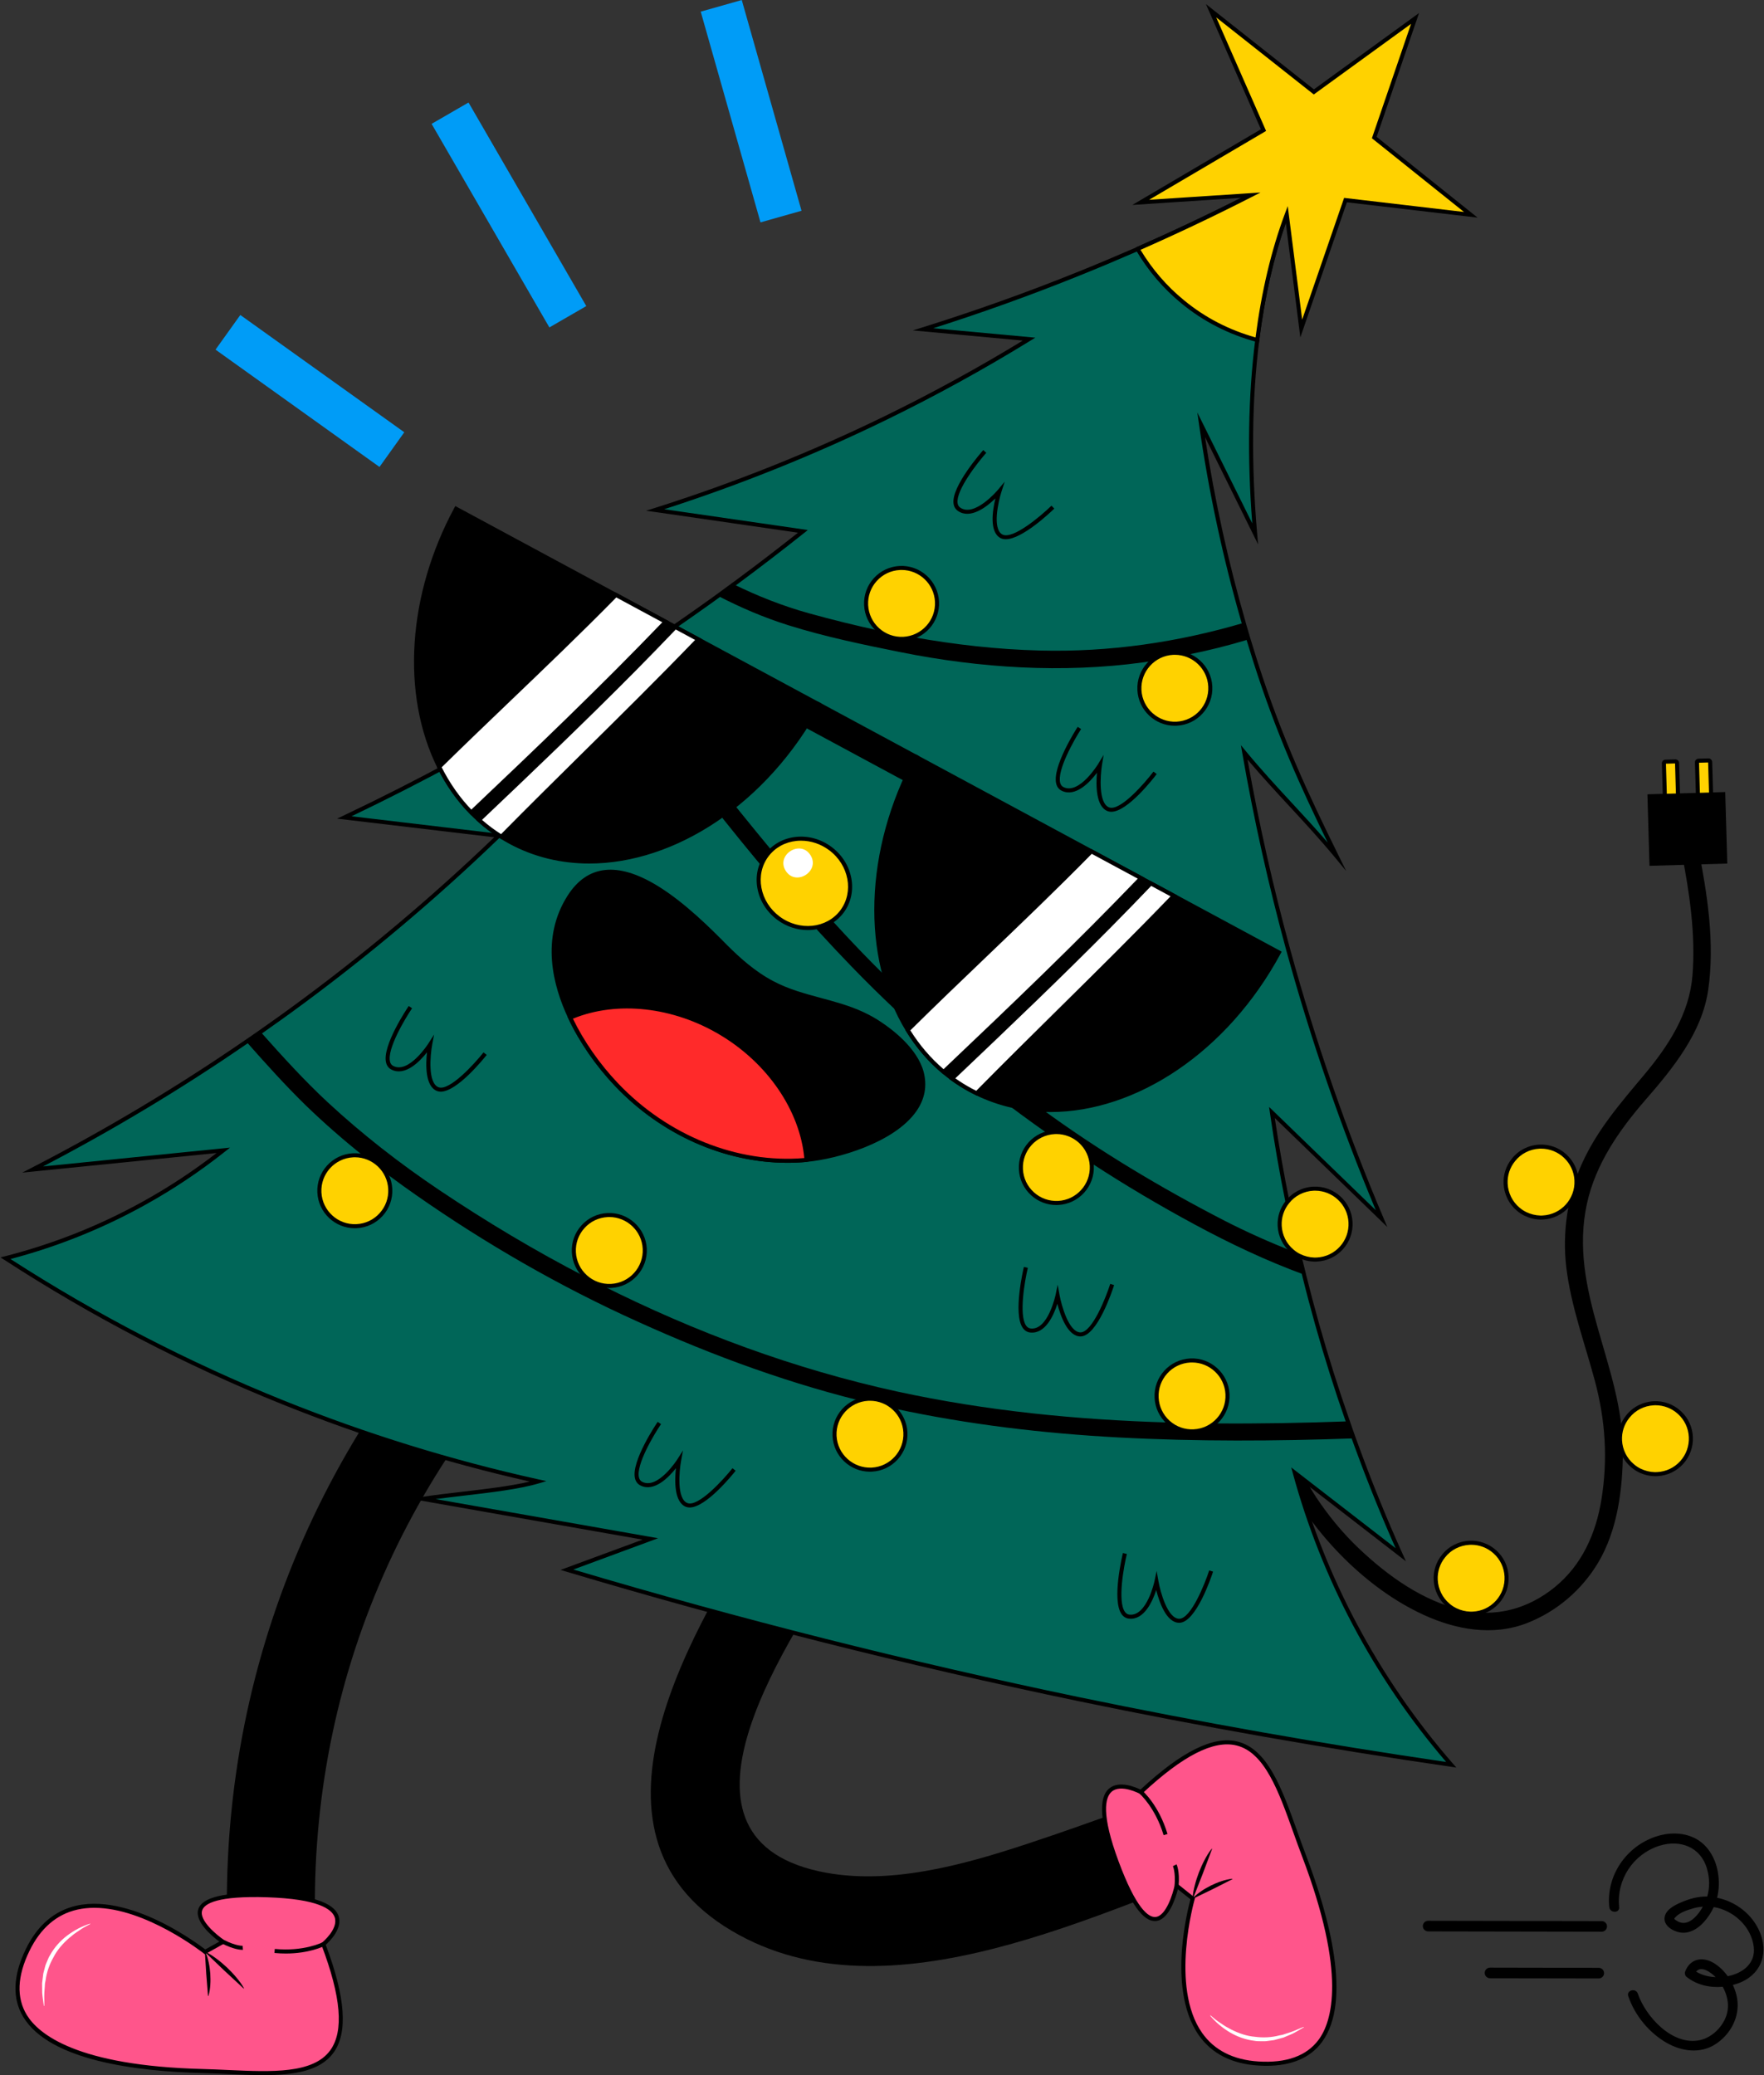 <svg width="68" height="80" viewBox="0 0 68 80" fill="none" xmlns="http://www.w3.org/2000/svg">
  <rect x="0" y="0" width="68" height="80" fill="#333333" stroke="none"/>
  <path d="M62.036 73.52C62.06 73.762 62.441 73.764 62.416 73.521C62.308 72.468 62.954 71.479 63.968 71.158C64.764 70.906 65.567 71.204 65.804 72.049C65.908 72.421 65.912 72.776 65.81 73.116C65.806 73.116 65.804 73.115 65.8 73.115C65.452 73.109 65.119 73.203 64.802 73.341C64.559 73.446 64.22 73.613 64.17 73.905C64.112 74.24 64.498 74.461 64.779 74.503C65.126 74.555 65.444 74.359 65.671 74.112C65.838 73.93 65.966 73.732 66.062 73.523C66.113 73.532 66.165 73.54 66.216 73.553C66.911 73.732 67.507 74.315 67.603 75.042C67.689 75.685 67.189 76.071 66.602 76.187C66.45 75.975 66.26 75.791 66.04 75.665C65.601 75.415 65.135 75.526 64.957 76.019C64.936 76.077 64.957 76.165 65.005 76.204C65.395 76.522 65.909 76.639 66.409 76.594C66.562 76.871 66.644 77.192 66.598 77.503C66.519 78.032 66.053 78.538 65.53 78.651C64.475 78.88 63.443 77.754 63.135 76.857C63.056 76.627 62.688 76.726 62.768 76.958C63.023 77.701 63.571 78.371 64.256 78.76C64.831 79.086 65.542 79.184 66.122 78.812C66.711 78.434 67.075 77.753 66.966 77.053C66.938 76.874 66.879 76.696 66.8 76.525C66.92 76.492 67.038 76.454 67.15 76.402C67.924 76.046 68.162 75.257 67.84 74.488C67.554 73.803 66.912 73.306 66.191 73.162C66.27 72.849 66.281 72.517 66.222 72.176C66.127 71.633 65.833 71.112 65.325 70.861C64.862 70.633 64.315 70.642 63.832 70.803C62.687 71.185 61.912 72.309 62.036 73.52ZM66.135 76.223C65.859 76.211 65.594 76.14 65.385 76.011C65.574 75.767 65.948 76.032 66.135 76.223ZM65.641 73.505C65.627 73.53 65.615 73.555 65.6 73.58C65.459 73.804 65.241 74.084 64.96 74.127C64.827 74.148 64.705 74.1 64.597 74.025C64.517 73.97 64.537 73.963 64.601 73.896C64.77 73.72 65.071 73.628 65.299 73.563C65.411 73.531 65.526 73.514 65.641 73.505Z" fill="black" />
  <path d="M61.744 74.471H61.743L55.053 74.459C54.94 74.459 54.848 74.367 54.848 74.254C54.849 74.141 54.94 74.05 55.053 74.05H55.053L61.744 74.062C61.857 74.062 61.949 74.154 61.948 74.267C61.948 74.38 61.856 74.471 61.744 74.471Z" fill="black" />
  <path d="M61.63 76.273H61.63L57.439 76.266C57.326 76.265 57.234 76.174 57.234 76.06C57.235 75.948 57.327 75.856 57.439 75.856H57.44L61.63 75.864C61.743 75.864 61.835 75.956 61.835 76.069C61.834 76.182 61.743 76.273 61.63 76.273Z" fill="black" />
  <path d="M18.189 49.507C11.147 57.056 7.799 67.093 8.977 77.385C9.224 79.54 12.604 79.358 12.356 77.19C11.273 67.735 14.243 58.697 20.716 51.758C22.204 50.162 19.675 47.914 18.189 49.507Z" fill="black" />
  <path d="M12.464 74.952C12.464 74.952 14.621 73.208 10.314 73.067C5.697 72.915 8.601 74.861 8.601 74.861L7.906 75.249C7.906 75.249 2.949 71.298 1.064 75.178C-0.821 79.057 4.541 79.763 7.83 79.844C11.119 79.925 14.645 80.698 12.464 74.952Z" fill="#FF558B" />
  <path d="M10.149 80C9.715 80 9.259 79.98 8.795 79.959C8.474 79.944 8.15 79.93 7.828 79.922C5.228 79.858 1.915 79.431 0.9 77.763C0.465 77.049 0.497 76.168 0.994 75.144C1.441 74.224 2.097 73.66 2.945 73.468C4.096 73.207 5.398 73.69 6.288 74.141C7.114 74.56 7.748 75.03 7.913 75.155L8.455 74.853C8.185 74.652 7.49 74.081 7.644 73.603C7.795 73.135 8.669 72.935 10.317 72.988C11.954 73.042 12.873 73.337 13.051 73.866C13.212 74.346 12.712 74.838 12.557 74.975C13.318 77.001 13.417 78.361 12.858 79.133C12.341 79.848 11.33 80 10.149 80ZM3.635 73.55C3.412 73.55 3.193 73.572 2.979 73.62C2.18 73.801 1.56 74.337 1.135 75.212C0.662 76.185 0.628 77.016 1.034 77.682C1.476 78.408 2.947 79.645 7.832 79.765C8.155 79.774 8.48 79.788 8.802 79.803C10.485 79.878 12.074 79.95 12.732 79.041C13.262 78.309 13.151 76.98 12.391 74.979L12.371 74.927L12.415 74.891C12.421 74.886 13.054 74.366 12.903 73.916C12.796 73.599 12.261 73.209 10.312 73.144C8.384 73.081 7.878 73.385 7.793 73.651C7.668 74.038 8.365 74.609 8.644 74.796L8.75 74.867L7.898 75.342L7.857 75.31C7.833 75.29 5.623 73.55 3.635 73.55Z" fill="black" />
  <path d="M11.016 75.312C10.878 75.312 10.732 75.305 10.578 75.291L10.593 75.135C11.709 75.243 12.421 74.886 12.428 74.882L12.499 75.022C12.473 75.035 11.92 75.312 11.016 75.312Z" fill="black" />
  <path d="M9.342 75.17C9.265 75.17 9.003 75.151 8.566 74.93L8.636 74.791C9.105 75.028 9.349 75.014 9.352 75.014L9.365 75.169C9.363 75.17 9.355 75.17 9.342 75.17Z" fill="black" />
  <path d="M7.911 75.243C8.074 75.32 8.218 75.417 8.356 75.52C8.495 75.622 8.624 75.735 8.75 75.851C8.872 75.971 8.993 76.092 9.103 76.225C9.215 76.357 9.319 76.495 9.406 76.652L9.395 76.664L8.642 75.965L7.9 75.255L7.911 75.243Z" fill="black" />
  <path d="M7.914 75.248C7.979 75.386 8.018 75.525 8.047 75.666C8.078 75.806 8.094 75.947 8.106 76.088C8.114 76.23 8.118 76.372 8.107 76.516C8.098 76.659 8.079 76.802 8.034 76.948L8.019 76.949L7.951 76.1L7.898 75.249L7.914 75.248Z" fill="black" />
  <path d="M3.481 74.174C3.332 74.252 3.185 74.328 3.052 74.425C2.981 74.467 2.917 74.518 2.85 74.564C2.786 74.613 2.725 74.666 2.662 74.717C2.421 74.929 2.208 75.17 2.065 75.451C1.909 75.723 1.8 76.026 1.758 76.345L1.734 76.464L1.726 76.585L1.709 76.83C1.699 76.994 1.716 77.159 1.706 77.33L1.691 77.333C1.67 77.167 1.64 77.002 1.627 76.835L1.624 76.583L1.623 76.457L1.638 76.332L1.669 76.082L1.733 75.838C1.75 75.755 1.788 75.68 1.82 75.602C1.852 75.524 1.882 75.445 1.929 75.375C2.092 75.08 2.32 74.824 2.588 74.621C2.856 74.419 3.156 74.258 3.477 74.159L3.481 74.174Z" fill="white" />
  <path d="M47.415 68.309C44.809 69.225 42.228 70.215 39.606 71.081C37.125 71.901 34.21 72.718 31.585 72.145C25.104 70.732 30.589 62.97 32.55 59.83C33.707 57.977 30.781 56.277 29.628 58.122C26.844 62.58 21.774 70.623 28.201 74.433C34.248 78.018 42.488 73.619 48.314 71.572C50.355 70.855 49.477 67.585 47.415 68.309Z" fill="black" />
  <path d="M43.978 69.087C43.978 69.087 41.547 67.751 43.047 71.791C44.656 76.121 45.357 72.697 45.357 72.697L45.979 73.193C45.979 73.193 44.2 79.277 48.505 79.552C52.809 79.827 51.431 74.597 50.261 71.523C49.09 68.448 48.47 64.892 43.978 69.087Z" fill="#FF558B" />
  <path d="M48.819 79.641C48.716 79.641 48.609 79.637 48.5 79.63C47.479 79.565 46.709 79.171 46.21 78.459C45.533 77.493 45.487 76.104 45.567 75.11C45.642 74.187 45.837 73.422 45.89 73.222L45.405 72.835C45.322 73.161 45.056 74.02 44.555 74.059C44.064 74.097 43.548 73.364 42.974 71.818C42.404 70.283 42.329 69.319 42.751 68.955C43.135 68.624 43.779 68.901 43.965 68.992C45.551 67.52 46.772 66.914 47.698 67.139C48.871 67.423 49.42 68.96 50.002 70.586C50.11 70.889 50.219 71.194 50.334 71.495C51.259 73.926 52.119 77.154 50.96 78.725C50.511 79.333 49.792 79.641 48.819 79.641ZM45.306 72.556L46.069 73.165L46.054 73.215C46.045 73.249 45.09 76.588 46.338 78.37C46.809 79.04 47.539 79.412 48.51 79.474C49.588 79.542 50.371 79.26 50.834 78.632C51.339 77.948 51.926 76.118 50.188 71.551C50.073 71.249 49.963 70.942 49.855 70.639C49.288 69.053 48.752 67.555 47.661 67.29C46.783 67.077 45.595 67.684 44.032 69.144L43.99 69.183L43.941 69.155C43.933 69.151 43.213 68.763 42.853 69.073C42.601 69.292 42.442 69.936 43.121 71.763C43.792 73.571 44.269 73.928 44.544 73.903C44.949 73.872 45.213 73.01 45.281 72.681L45.306 72.556Z" fill="black" />
  <path d="M44.856 70.749C44.535 69.68 43.933 69.151 43.927 69.146L44.029 69.028C44.055 69.05 44.67 69.588 45.006 70.704L44.856 70.749Z" fill="black" />
  <path d="M45.435 72.703L45.279 72.691C45.321 72.167 45.215 71.946 45.214 71.944L45.354 71.873C45.359 71.883 45.481 72.127 45.435 72.703Z" fill="black" />
  <path d="M45.972 73.19C45.982 73.011 46.017 72.84 46.06 72.674C46.102 72.506 46.158 72.344 46.217 72.184C46.281 72.025 46.348 71.867 46.429 71.715C46.509 71.562 46.597 71.412 46.71 71.272L46.725 71.278L46.363 72.24L45.987 73.196L45.972 73.19Z" fill="black" />
  <path d="M45.976 73.186C46.079 73.074 46.193 72.985 46.312 72.905C46.43 72.823 46.555 72.755 46.681 72.69C46.809 72.629 46.939 72.571 47.076 72.527C47.212 72.482 47.352 72.445 47.503 72.431L47.51 72.445L46.75 72.83L45.983 73.201L45.976 73.186Z" fill="black" />
  <path d="M46.661 77.695C46.789 77.804 46.915 77.911 47.056 77.998C47.121 78.047 47.193 78.087 47.26 78.132C47.331 78.172 47.403 78.209 47.474 78.248C47.761 78.391 48.065 78.497 48.379 78.522C48.69 78.564 49.011 78.55 49.322 78.468L49.442 78.445L49.557 78.407L49.79 78.33C49.946 78.276 50.092 78.199 50.254 78.143L50.263 78.156C50.117 78.238 49.975 78.329 49.825 78.404L49.594 78.502L49.478 78.551L49.356 78.584L49.113 78.65L48.863 78.683C48.78 78.699 48.696 78.692 48.612 78.693C48.528 78.692 48.443 78.694 48.36 78.677C48.026 78.638 47.702 78.523 47.413 78.353C47.124 78.181 46.862 77.964 46.648 77.705L46.661 77.695Z" fill="white" />
  <path d="M65.458 32.647C65.376 32.227 64.742 32.439 64.824 32.857C65.128 34.414 65.368 36.009 65.243 37.6C65.125 39.085 64.318 40.316 63.383 41.433C62.476 42.517 61.571 43.554 60.982 44.859C60.428 46.086 60.218 47.525 60.379 48.86C60.559 50.355 61.093 51.786 61.48 53.233C61.888 54.762 61.985 56.246 61.733 57.811C61.521 59.121 60.983 60.331 59.938 61.185C58.909 62.025 57.651 62.37 56.349 62.067C54.832 61.714 53.49 60.748 52.378 59.691C51.757 59.1 51.21 58.435 50.736 57.721C50.265 57.01 49.957 56.235 49.641 55.447C49.482 55.051 48.847 55.256 49.007 55.657C49.294 56.373 49.569 57.095 49.969 57.758C50.365 58.415 50.841 59.033 51.357 59.6C52.339 60.68 53.549 61.646 54.881 62.257C56.121 62.826 57.539 63.084 58.846 62.58C60.001 62.135 60.974 61.303 61.607 60.242C62.358 58.982 62.553 57.403 62.56 55.96C62.569 54.324 62.035 52.768 61.595 51.212C61.141 49.609 60.814 48.064 61.174 46.405C61.507 44.871 62.426 43.557 63.439 42.393C64.491 41.185 65.608 39.811 65.847 38.176C66.115 36.335 65.811 34.455 65.458 32.647Z" fill="black" />
  <path d="M64.649 29.413L64.7 31.19L64.193 31.204L64.141 29.428C64.141 29.394 64.168 29.365 64.202 29.364L64.585 29.353C64.619 29.352 64.648 29.379 64.649 29.413Z" fill="#FFD200" />
  <path d="M64.117 31.285L64.063 29.431C64.061 29.353 64.122 29.288 64.199 29.286L64.582 29.275C64.655 29.273 64.725 29.334 64.727 29.411L64.781 31.266L64.117 31.285ZM64.22 29.442L64.269 31.124L64.62 31.114L64.571 29.432L64.22 29.442Z" fill="black" />
  <path d="M65.924 29.376L65.975 31.152L65.468 31.167L65.416 29.391C65.415 29.357 65.442 29.328 65.477 29.327L65.86 29.316C65.894 29.315 65.923 29.342 65.924 29.376Z" fill="#FFD200" />
  <path d="M65.392 31.248L65.338 29.394C65.337 29.356 65.35 29.32 65.376 29.293C65.402 29.266 65.437 29.25 65.474 29.249L65.857 29.238C65.933 29.235 65.999 29.297 66.002 29.374V29.374L66.056 31.229L65.392 31.248ZM65.495 29.405L65.544 31.087L65.895 31.077L65.846 29.395L65.495 29.405Z" fill="black" />
  <path d="M63.584 30.695L63.66 33.296L66.502 33.213L66.426 30.612L63.584 30.695Z" fill="black" />
  <path d="M63.586 33.379L63.506 30.622L66.505 30.535L66.585 33.292L63.586 33.379ZM63.667 30.773L63.738 33.218L66.424 33.14L66.353 30.696L63.667 30.773Z" fill="black" />
  <path d="M60.771 45.502C60.809 46.259 60.229 46.9 59.475 46.937C59.442 46.939 59.409 46.941 59.375 46.939C59.372 46.939 59.372 46.939 59.372 46.939C59.168 46.933 58.974 46.882 58.8 46.797C58.7 46.749 58.607 46.687 58.523 46.614C58.244 46.38 58.06 46.032 58.04 45.639C58.023 45.292 58.137 44.968 58.342 44.718C58.574 44.422 58.932 44.227 59.339 44.206C60.092 44.169 60.733 44.748 60.771 45.502Z" fill="#FFD200" />
  <path d="M59.404 47.018C59.393 47.018 59.382 47.017 59.371 47.017C59.16 47.011 58.956 46.96 58.766 46.867C58.66 46.816 58.562 46.75 58.472 46.673C58.168 46.419 57.982 46.043 57.962 45.642C57.944 45.288 58.057 44.942 58.281 44.668C58.534 44.346 58.918 44.149 59.335 44.128C59.721 44.109 60.09 44.241 60.376 44.499C60.661 44.758 60.83 45.113 60.849 45.498C60.889 46.295 60.274 46.976 59.479 47.015C59.454 47.017 59.429 47.018 59.404 47.018ZM59.408 44.283C59.386 44.283 59.364 44.283 59.343 44.284C58.971 44.303 58.629 44.478 58.403 44.766C58.203 45.011 58.102 45.319 58.118 45.634C58.136 45.992 58.302 46.327 58.573 46.554C58.654 46.624 58.741 46.681 58.834 46.727C59.005 46.81 59.187 46.855 59.374 46.861C59.41 46.863 59.441 46.861 59.471 46.859C60.18 46.823 60.728 46.217 60.693 45.506C60.658 44.819 60.088 44.283 59.408 44.283Z" fill="black" />
  <path d="M65.18 55.395C65.218 56.152 64.638 56.792 63.885 56.83C63.851 56.832 63.818 56.833 63.784 56.832C63.781 56.832 63.781 56.832 63.781 56.832C63.577 56.825 63.384 56.775 63.209 56.69C63.11 56.641 63.016 56.579 62.932 56.506C62.653 56.273 62.469 55.925 62.449 55.531C62.432 55.184 62.546 54.861 62.751 54.61C62.983 54.314 63.341 54.119 63.748 54.099C64.502 54.061 65.142 54.641 65.18 55.395Z" fill="#FFD200" />
  <path d="M63.813 56.91C63.802 56.91 63.791 56.91 63.78 56.91C63.569 56.903 63.365 56.853 63.175 56.76C63.069 56.709 62.971 56.643 62.881 56.566C62.577 56.311 62.391 55.935 62.371 55.535C62.353 55.18 62.466 54.834 62.69 54.561C62.943 54.239 63.328 54.042 63.744 54.021C64.132 54.001 64.499 54.134 64.785 54.392C65.071 54.651 65.239 55.005 65.258 55.391C65.277 55.778 65.145 56.148 64.887 56.434C64.628 56.721 64.274 56.889 63.888 56.908C63.863 56.909 63.838 56.91 63.813 56.91ZM63.818 54.175C63.796 54.175 63.774 54.176 63.752 54.177C63.381 54.196 63.038 54.371 62.812 54.658C62.612 54.903 62.511 55.211 62.527 55.527C62.545 55.884 62.711 56.219 62.983 56.447C63.063 56.516 63.15 56.574 63.243 56.62C63.414 56.702 63.596 56.748 63.783 56.754C63.819 56.755 63.85 56.753 63.88 56.752C64.224 56.735 64.54 56.585 64.771 56.33C65.002 56.074 65.119 55.744 65.102 55.399V55.398C65.085 55.055 64.935 54.739 64.68 54.508C64.441 54.292 64.137 54.175 63.818 54.175Z" fill="black" />
  <path d="M58.076 60.773C58.114 61.531 57.534 62.171 56.781 62.209C56.747 62.211 56.714 62.212 56.68 62.211C56.677 62.211 56.677 62.211 56.677 62.211C56.473 62.204 56.28 62.154 56.105 62.069C56.006 62.02 55.912 61.958 55.828 61.885C55.549 61.652 55.365 61.303 55.345 60.91C55.328 60.563 55.442 60.24 55.647 59.989C55.879 59.693 56.237 59.498 56.644 59.478C57.398 59.44 58.038 60.02 58.076 60.773Z" fill="#FFD200" />
  <path d="M56.709 62.289C56.698 62.289 56.687 62.289 56.676 62.288C56.465 62.282 56.262 62.232 56.071 62.139C55.966 62.088 55.867 62.022 55.777 61.944C55.473 61.69 55.287 61.314 55.267 60.914C55.249 60.559 55.362 60.213 55.586 59.94C55.839 59.618 56.223 59.421 56.64 59.4C57.027 59.38 57.395 59.513 57.681 59.771C57.967 60.03 58.135 60.384 58.154 60.77V60.77C58.173 61.157 58.041 61.527 57.783 61.813C57.524 62.1 57.17 62.268 56.784 62.287C56.759 62.288 56.734 62.289 56.709 62.289ZM56.714 59.554C56.692 59.554 56.67 59.555 56.648 59.556C56.277 59.575 55.934 59.75 55.708 60.037C55.508 60.282 55.407 60.59 55.423 60.906C55.441 61.263 55.607 61.598 55.878 61.825C55.959 61.895 56.046 61.953 56.139 61.998C56.31 62.081 56.492 62.127 56.679 62.132C56.715 62.134 56.746 62.132 56.776 62.131C57.12 62.114 57.437 61.964 57.667 61.709C57.898 61.453 58.015 61.123 57.998 60.778V60.777C57.981 60.434 57.831 60.117 57.576 59.887C57.337 59.671 57.033 59.554 56.714 59.554Z" fill="black" />
  <path d="M55.944 68.035C51.368 67.371 46.576 66.541 41.59 65.507C34.507 64.032 27.917 62.329 21.856 60.516L25.069 59.329L16.298 57.785C17.648 57.574 19.613 57.449 20.75 57.111C17.86 56.474 14.506 55.515 10.89 54.057C6.591 52.327 3.029 50.335 0.213 48.507C1.712 48.125 3.585 47.483 5.582 46.37C6.769 45.709 7.777 45.007 8.609 44.347C6.161 44.593 3.71 44.839 1.259 45.089C3.781 43.789 6.572 42.176 9.497 40.161C9.522 40.143 9.552 40.125 9.577 40.107C9.732 39.999 9.888 39.891 10.046 39.782C10.165 39.7 10.282 39.617 10.401 39.531C10.672 39.34 10.943 39.146 11.214 38.949C14.353 36.662 17.012 34.356 19.225 32.22C17.241 31.985 15.257 31.75 13.273 31.515C15.876 30.278 18.68 28.794 21.599 27.017C22.251 26.62 22.887 26.224 23.505 25.822C23.686 25.706 23.868 25.59 24.049 25.471C24.056 25.467 24.059 25.464 24.065 25.46C24.34 25.279 24.616 25.098 24.884 24.918C25.777 24.318 26.639 23.72 27.465 23.127C27.537 23.077 27.607 23.023 27.678 22.973C27.885 22.822 28.085 22.675 28.285 22.528C28.32 22.503 28.352 22.478 28.388 22.453C29.284 21.79 30.14 21.132 30.95 20.486C29.051 20.21 27.155 19.934 25.256 19.661C27.951 18.808 30.96 17.664 34.145 16.111C36.174 15.121 38.015 14.093 39.669 13.074C38.306 12.948 36.945 12.822 35.582 12.697C37.491 12.1 39.508 11.391 41.605 10.544C42.375 10.234 43.125 9.916 43.854 9.599L43.854 9.596C46.304 8.521 48.541 7.396 50.558 6.279C50.499 6.365 49.047 8.49 48.466 13.109C48.212 15.117 48.125 17.595 48.384 20.581C47.692 19.178 46.997 17.775 46.302 16.373C46.63 18.656 47.14 21.235 47.944 24.013C47.949 24.032 47.953 24.055 47.961 24.075C48.009 24.24 48.057 24.405 48.106 24.566L48.106 24.569C48.114 24.596 48.122 24.625 48.13 24.652C48.218 24.948 48.309 25.234 48.401 25.524C49.361 28.541 50.447 30.817 51.53 33.016C50.331 31.565 49.162 30.46 47.963 29.006C48.376 31.385 48.929 33.945 49.669 36.649C50.732 40.524 51.984 43.978 53.257 46.979C51.849 45.616 50.44 44.252 49.031 42.889C49.19 43.98 49.388 45.134 49.632 46.338C49.733 46.835 49.842 47.341 49.962 47.856C49.996 48.015 50.034 48.174 50.072 48.335C50.077 48.362 50.085 48.388 50.09 48.418C50.149 48.656 50.208 48.897 50.27 49.141C50.27 49.148 50.274 49.151 50.274 49.157C50.425 49.772 50.59 50.399 50.769 51.035C51.139 52.354 51.54 53.61 51.956 54.796C51.969 54.836 51.984 54.872 51.996 54.911C52.058 55.096 52.121 55.276 52.187 55.453C52.241 55.605 52.295 55.756 52.353 55.907C52.887 57.361 53.442 58.707 53.999 59.939C52.636 58.888 51.273 57.833 49.913 56.777C50.355 58.403 51.061 60.417 52.213 62.596C53.434 64.908 54.791 66.712 55.944 68.035Z" fill="#006658" />
  <path d="M56.141 68.142L55.933 68.112C51.152 67.419 46.322 66.568 41.575 65.583C34.916 64.197 28.274 62.517 21.834 60.591L21.609 60.523L24.771 59.356L15.821 57.78L16.286 57.708C16.744 57.636 17.263 57.575 17.814 57.511C18.742 57.403 19.697 57.291 20.421 57.117C17.176 56.384 13.961 55.379 10.861 54.13C7.138 52.631 3.542 50.761 0.17 48.572L0.021 48.475L0.194 48.431C2.065 47.953 3.865 47.237 5.544 46.301C6.521 45.758 7.463 45.136 8.349 44.451L8.236 44.463C5.915 44.696 3.59 44.929 1.267 45.166L0.856 45.208L1.223 45.019C4.074 43.55 6.843 41.894 9.452 40.096L9.533 40.042C9.688 39.934 9.843 39.825 10.002 39.717C10.121 39.635 10.236 39.553 10.355 39.467C10.627 39.276 10.898 39.082 11.168 38.885C13.936 36.869 16.587 34.646 19.052 32.278L12.995 31.56L13.239 31.444C16.072 30.098 18.871 28.586 21.559 26.95C22.272 26.515 22.895 26.125 23.462 25.756C23.644 25.64 23.825 25.524 24.006 25.405C24.016 25.398 24.02 25.395 24.027 25.391C24.297 25.213 24.572 25.032 24.84 24.852C25.735 24.251 26.602 23.649 27.42 23.063C27.456 23.038 27.491 23.012 27.526 22.986C27.561 22.96 27.597 22.934 27.633 22.908C27.839 22.758 28.039 22.611 28.238 22.464L28.343 22.388C29.171 21.776 29.984 21.153 30.761 20.537L30.01 20.427C28.421 20.196 26.834 19.966 25.245 19.737L24.907 19.689L25.233 19.586C28.274 18.623 31.261 17.43 34.11 16.041C35.931 15.152 37.719 14.173 39.428 13.13L35.186 12.738L35.559 12.622C37.589 11.987 39.613 11.264 41.576 10.471C42.242 10.203 42.942 9.909 43.777 9.547L43.823 9.524C46.106 8.522 48.359 7.407 50.52 6.21L50.809 6.05L50.622 6.323C50.469 6.547 49.107 8.643 48.543 13.119C48.256 15.386 48.229 17.894 48.462 20.574L48.498 20.988L48.314 20.615C47.695 19.36 47.074 18.105 46.452 16.851C46.821 19.272 47.348 21.672 48.019 23.991C48.025 24.016 48.028 24.033 48.033 24.047C48.084 24.218 48.132 24.382 48.18 24.544L48.204 24.628C48.283 24.892 48.363 25.147 48.444 25.403L48.475 25.5C49.417 28.461 50.49 30.729 51.599 32.981L51.894 33.58L51.469 33.065C50.874 32.346 50.276 31.7 49.698 31.075C49.173 30.508 48.632 29.923 48.09 29.281C48.527 31.744 49.083 34.214 49.744 36.628C50.707 40.139 51.913 43.611 53.329 46.949L53.479 47.303L49.142 43.104C49.299 44.163 49.489 45.245 49.708 46.323C49.82 46.868 49.927 47.364 50.037 47.839C50.066 47.969 50.096 48.098 50.127 48.229L50.148 48.317C50.151 48.333 50.153 48.343 50.156 48.354C50.16 48.37 50.164 48.388 50.166 48.406L50.204 48.555C50.25 48.742 50.296 48.931 50.345 49.122L50.346 49.126C50.348 49.133 50.351 49.142 50.351 49.154C50.501 49.755 50.667 50.386 50.843 51.013C51.198 52.276 51.597 53.54 52.029 54.77C52.036 54.792 52.042 54.809 52.049 54.827C52.056 54.847 52.063 54.867 52.07 54.889C52.131 55.069 52.194 55.249 52.259 55.426C52.314 55.577 52.367 55.728 52.425 55.879C52.93 57.254 53.483 58.609 54.069 59.907L54.198 60.192L53.95 60.001C52.649 58.997 51.348 57.99 50.05 56.983C50.59 58.906 51.34 60.78 52.281 62.559C53.309 64.504 54.561 66.329 56.002 67.984L56.141 68.142ZM22.103 60.508C28.469 62.405 35.03 64.061 41.606 65.43C46.282 66.4 51.038 67.24 55.748 67.927C54.356 66.306 53.144 64.525 52.143 62.632C51.16 60.773 50.385 58.81 49.837 56.797L49.776 56.572L49.96 56.715C51.238 57.707 52.519 58.698 53.8 59.687C53.26 58.473 52.749 57.211 52.279 55.933C52.222 55.783 52.167 55.631 52.113 55.48C52.047 55.303 51.984 55.121 51.921 54.936C51.915 54.915 51.909 54.898 51.902 54.88C51.895 54.86 51.888 54.84 51.882 54.819C51.449 53.589 51.049 52.321 50.694 51.056C50.517 50.427 50.35 49.794 50.198 49.176C50.197 49.173 50.194 49.166 50.193 49.156C50.144 48.966 50.098 48.778 50.052 48.592L50.014 48.437C50.01 48.416 50.007 48.403 50.004 48.39C50.001 48.376 49.998 48.362 49.995 48.349L49.975 48.265C49.944 48.133 49.913 48.003 49.885 47.873C49.775 47.398 49.667 46.901 49.555 46.354C49.32 45.196 49.118 44.034 48.954 42.899L48.921 42.673L53.036 46.657C51.682 43.421 50.524 40.063 49.593 36.669C48.906 34.157 48.331 31.582 47.886 29.019L47.836 28.728L48.023 28.956C48.625 29.685 49.229 30.338 49.813 30.969C50.261 31.453 50.72 31.949 51.181 32.483C50.168 30.407 49.192 28.27 48.326 25.548L48.295 25.45C48.214 25.193 48.134 24.938 48.055 24.674L48.028 24.579C47.981 24.421 47.933 24.259 47.886 24.097C47.88 24.082 47.874 24.057 47.869 24.035C47.151 21.552 46.597 18.979 46.225 16.384L46.155 15.901L46.372 16.338C47.007 17.618 47.641 18.898 48.273 20.178C48.076 17.641 48.115 15.261 48.388 13.099C48.865 9.31 49.916 7.204 50.333 6.492C48.264 7.628 46.113 8.688 43.935 9.646L43.935 9.646L43.886 9.671C43.03 10.043 42.314 10.343 41.635 10.616C39.788 11.362 37.886 12.047 35.976 12.654L39.91 13.018L39.71 13.14C37.937 14.232 36.076 15.256 34.179 16.181C31.424 17.525 28.54 18.685 25.604 19.632C27.081 19.844 28.556 20.059 30.032 20.273L31.14 20.434L30.999 20.547C30.178 21.201 29.316 21.863 28.435 22.515L28.33 22.591C28.131 22.738 27.931 22.885 27.725 23.036C27.689 23.061 27.654 23.087 27.618 23.113C27.583 23.139 27.547 23.165 27.511 23.191C26.692 23.778 25.823 24.381 24.928 24.982C24.659 25.163 24.384 25.344 24.108 25.525C24.099 25.532 24.094 25.535 24.088 25.539C23.911 25.656 23.729 25.772 23.547 25.888C22.979 26.258 22.355 26.649 21.64 27.084C19.025 28.676 16.305 30.15 13.551 31.469L19.398 32.162L19.28 32.276C16.776 34.693 14.078 36.959 11.261 39.012C10.989 39.209 10.718 39.404 10.446 39.594C10.327 39.681 10.211 39.764 10.091 39.847C9.932 39.955 9.777 40.063 9.623 40.171L9.542 40.225C7.038 41.95 4.388 43.545 1.659 44.969C3.847 44.747 6.035 44.527 8.221 44.308L8.867 44.243L8.658 44.408C7.705 45.164 6.683 45.847 5.62 46.438C3.981 47.352 2.227 48.058 0.405 48.538C3.725 50.68 7.261 52.512 10.919 53.985C14.111 55.271 17.425 56.297 20.767 57.035L21.062 57.1L20.773 57.186C20.014 57.412 18.905 57.541 17.833 57.666C17.47 57.709 17.12 57.75 16.794 57.793L25.368 59.302L22.103 60.508Z" fill="black" />
  <path d="M38.769 20.789C38.693 20.789 38.623 20.774 38.563 20.741C38.132 20.505 38.26 19.679 38.372 19.214C38.043 19.535 37.414 20.03 36.928 19.699C36.831 19.632 36.773 19.534 36.757 19.408C36.675 18.744 37.853 17.409 37.903 17.352L38.02 17.456C37.691 17.826 36.851 18.896 36.913 19.389C36.922 19.47 36.956 19.529 37.016 19.57C37.573 19.951 38.463 18.891 38.472 18.88L38.73 18.569L38.606 18.954C38.482 19.34 38.246 20.389 38.638 20.604C39.034 20.822 40.14 19.878 40.533 19.495L40.642 19.608C40.505 19.74 39.407 20.789 38.769 20.789Z" fill="black" />
  <path d="M42.838 31.296C42.791 31.296 42.746 31.289 42.703 31.273C42.242 31.104 42.245 30.268 42.287 29.792C42.01 30.158 41.461 30.742 40.931 30.487C40.825 30.436 40.753 30.348 40.719 30.226C40.539 29.582 41.503 28.084 41.544 28.021L41.675 28.106C41.406 28.522 40.736 29.705 40.87 30.184C40.892 30.262 40.934 30.315 40.999 30.346C41.608 30.639 42.328 29.459 42.336 29.447L42.544 29.101L42.479 29.499C42.415 29.9 42.338 30.973 42.757 31.127C43.184 31.283 44.134 30.183 44.465 29.747L44.59 29.841C44.47 30 43.467 31.296 42.838 31.296Z" fill="black" />
  <path d="M41.651 51.522C41.65 51.522 41.648 51.522 41.647 51.522C41.156 51.516 40.88 50.727 40.76 50.264C40.621 50.702 40.3 51.435 39.714 51.371C39.596 51.358 39.5 51.299 39.427 51.195C39.042 50.648 39.452 48.915 39.47 48.842L39.622 48.878C39.506 49.36 39.269 50.699 39.555 51.106C39.602 51.172 39.659 51.208 39.731 51.216C40.398 51.292 40.688 49.936 40.691 49.922L40.772 49.526L40.844 49.924C40.917 50.323 41.202 51.36 41.649 51.366C41.65 51.366 41.651 51.366 41.651 51.366C42.103 51.366 42.633 50.016 42.799 49.495L42.948 49.543C42.883 49.746 42.298 51.522 41.651 51.522Z" fill="black" />
  <path d="M16.989 42.086C16.938 42.086 16.89 42.077 16.845 42.06C16.387 41.881 16.408 41.045 16.46 40.57C16.175 40.93 15.614 41.502 15.09 41.235C14.985 41.182 14.915 41.092 14.884 40.969C14.717 40.321 15.714 38.846 15.756 38.783L15.885 38.871C15.607 39.281 14.911 40.449 15.035 40.931C15.055 41.009 15.097 41.063 15.161 41.096C15.763 41.401 16.509 40.237 16.516 40.225L16.733 39.884L16.659 40.281C16.586 40.68 16.486 41.751 16.902 41.914C17.322 42.08 18.299 41.001 18.639 40.572L18.762 40.669C18.639 40.824 17.619 42.086 16.989 42.086Z" fill="black" />
  <path d="M26.585 58.117C26.535 58.117 26.486 58.109 26.441 58.091C25.984 57.912 26.005 57.076 26.057 56.602C25.772 56.962 25.211 57.534 24.687 57.267C24.581 57.213 24.512 57.124 24.48 57.001C24.314 56.353 25.31 54.877 25.353 54.815L25.482 54.902C25.203 55.312 24.508 56.48 24.632 56.962C24.652 57.041 24.693 57.095 24.758 57.128C25.36 57.433 26.106 56.269 26.113 56.257L26.329 55.916L26.256 56.313C26.182 56.712 26.082 57.783 26.498 57.946C26.917 58.111 27.895 57.032 28.236 56.603L28.358 56.7C28.236 56.855 27.215 58.117 26.585 58.117Z" fill="black" />
  <path d="M45.457 62.562C45.455 62.562 45.454 62.562 45.452 62.562C44.96 62.554 44.688 61.764 44.571 61.3C44.43 61.737 44.1 62.468 43.519 62.402C43.402 62.389 43.306 62.329 43.233 62.225C42.851 61.676 43.27 59.945 43.287 59.872L43.439 59.909C43.321 60.39 43.077 61.728 43.361 62.136C43.408 62.202 43.465 62.239 43.537 62.247C44.209 62.323 44.501 60.971 44.504 60.958L44.587 60.563L44.657 60.96C44.727 61.36 45.007 62.398 45.454 62.406C45.456 62.406 45.457 62.406 45.458 62.406C45.91 62.406 46.445 61.061 46.614 60.541L46.762 60.59C46.697 60.792 46.103 62.562 45.457 62.562Z" fill="black" />
  <path d="M52.977 5.303L54.549 0.71L50.647 3.544L46.685 0.414L48.706 5.016L43.973 7.802L48.218 7.524C46.849 8.224 45.394 8.919 43.854 9.595L43.854 9.598C44.201 10.189 44.751 10.948 45.594 11.637C46.643 12.501 47.72 12.909 48.466 13.108C48.734 10.977 49.187 9.383 49.604 8.269L50.162 12.664L51.867 7.714L56.698 8.281L52.977 5.303Z" fill="#FFD200" />
  <path d="M48.532 13.207L48.445 13.184C47.367 12.894 46.391 12.394 45.544 11.698C44.844 11.126 44.253 10.432 43.787 9.638L43.777 9.621L43.774 9.548L43.822 9.523C45.174 8.93 46.526 8.293 47.843 7.626L43.65 7.901L48.606 4.984L46.487 0.158L50.649 3.446L54.703 0.502L53.068 5.276L56.96 8.39L51.921 7.799L50.127 13.007L49.567 8.6C49.097 9.937 48.752 11.455 48.543 13.118L48.532 13.207ZM43.965 9.632C44.415 10.38 44.979 11.034 45.644 11.577C46.45 12.241 47.377 12.722 48.4 13.009C48.628 11.242 49.008 9.639 49.53 8.242L49.641 7.945L50.197 12.322L51.814 7.629L56.436 8.172L52.885 5.33L54.395 0.919L50.645 3.642L46.883 0.67L48.806 5.048L44.296 7.703L48.591 7.421L48.254 7.593C46.852 8.31 45.409 8.996 43.965 9.632Z" fill="black" />
  <path d="M48.13 24.651C47.346 24.888 46.55 25.088 45.749 25.245C45.306 25.341 44.862 25.42 44.414 25.486C44.295 25.505 44.175 25.521 44.056 25.537C40.965 25.959 37.779 25.757 34.723 25.144C33.271 24.852 31.802 24.548 30.389 24.104C29.452 23.81 28.55 23.424 27.678 22.973C27.885 22.822 28.085 22.675 28.285 22.528C29.213 22.983 30.175 23.363 31.182 23.643C32.073 23.89 32.97 24.112 33.876 24.308C34.312 24.399 34.744 24.485 35.182 24.56C35.185 24.56 35.185 24.56 35.185 24.56C36.811 24.853 38.452 25.038 40.099 25.079C42.766 25.147 45.398 24.764 47.944 24.012C47.949 24.032 47.953 24.055 47.961 24.075C48.009 24.239 48.057 24.404 48.106 24.566L48.106 24.569C48.114 24.595 48.122 24.625 48.13 24.651Z" fill="black" />
  <path d="M36.12 23.195C36.158 23.949 35.577 24.591 34.822 24.629C34.068 24.666 33.426 24.085 33.388 23.331C33.35 22.577 33.931 21.935 34.686 21.897C35.44 21.859 36.083 22.44 36.12 23.195Z" fill="#FFD200" />
  <path d="M34.752 24.709C34.393 24.709 34.052 24.577 33.784 24.335C33.498 24.076 33.33 23.72 33.31 23.335C33.291 22.949 33.423 22.579 33.682 22.293C33.941 22.006 34.297 21.838 34.682 21.819C35.474 21.779 36.158 22.394 36.198 23.19C36.238 23.987 35.623 24.667 34.826 24.707C34.801 24.708 34.777 24.709 34.752 24.709ZM34.755 21.973C34.733 21.973 34.712 21.974 34.69 21.975C34.346 21.992 34.029 22.142 33.798 22.398C33.567 22.653 33.449 22.983 33.466 23.327C33.483 23.671 33.633 23.988 33.889 24.219C34.144 24.45 34.473 24.567 34.818 24.551C35.529 24.515 36.078 23.909 36.042 23.198C36.008 22.51 35.437 21.973 34.755 21.973Z" fill="black" />
  <path d="M46.655 26.465C46.693 27.22 46.112 27.862 45.358 27.899C44.603 27.937 43.961 27.356 43.923 26.602C43.886 25.847 44.467 25.205 45.221 25.167C45.976 25.13 46.618 25.711 46.655 26.465Z" fill="#FFD200" />
  <path d="M45.288 27.979C44.524 27.979 43.884 27.377 43.845 26.605C43.806 25.809 44.421 25.129 45.217 25.089C46.011 25.048 46.694 25.665 46.733 26.461C46.773 27.258 46.158 27.938 45.362 27.977C45.337 27.979 45.313 27.979 45.288 27.979ZM45.29 25.244C45.269 25.244 45.247 25.244 45.225 25.245C44.515 25.281 43.966 25.888 44.001 26.598C44.037 27.308 44.648 27.857 45.353 27.822C46.064 27.786 46.613 27.18 46.577 26.469C46.543 25.781 45.972 25.244 45.29 25.244Z" fill="black" />
  <path d="M52.186 55.453C49.17 55.56 46.145 55.577 43.132 55.417C40.223 55.262 37.328 54.918 34.482 54.305C34.063 54.216 33.644 54.12 33.224 54.017C33.187 54.009 33.153 54 33.116 53.989C29.975 53.206 26.952 52.057 24.019 50.693C21.056 49.313 18.19 47.618 15.534 45.715C15.309 45.552 15.086 45.389 14.864 45.224C14.583 45.014 14.308 44.8 14.033 44.583C14.03 44.583 14.03 44.583 14.03 44.58C13.253 43.96 12.509 43.312 11.796 42.623C10.991 41.837 10.241 41.002 9.497 40.16C9.522 40.142 9.552 40.124 9.577 40.106C9.733 39.998 9.888 39.89 10.046 39.782C10.878 40.716 11.72 41.647 12.635 42.497C13.974 43.737 15.418 44.862 16.933 45.879C18.745 47.096 20.627 48.222 22.569 49.224L22.572 49.228C22.775 49.338 22.981 49.441 23.186 49.545C26.808 51.366 30.632 52.783 34.593 53.648C38.03 54.395 41.531 54.738 45.045 54.84L45.049 54.84C45.638 54.861 46.224 54.871 46.812 54.876C46.816 54.879 46.816 54.875 46.816 54.875C48.531 54.89 50.244 54.858 51.956 54.796C51.968 54.835 51.983 54.871 51.995 54.911C52.058 55.095 52.121 55.276 52.186 55.453Z" fill="black" />
  <path d="M24.854 48.141C24.892 48.895 24.311 49.537 23.556 49.575C22.802 49.613 22.16 49.032 22.122 48.277C22.084 47.523 22.665 46.881 23.419 46.843C24.174 46.805 24.816 47.386 24.854 48.141Z" fill="#FFD200" />
  <path d="M23.487 49.655C22.723 49.655 22.082 49.053 22.044 48.281C22.024 47.895 22.157 47.525 22.416 47.239C22.675 46.953 23.03 46.784 23.416 46.765C24.208 46.726 24.892 47.341 24.932 48.137C24.972 48.933 24.356 49.613 23.56 49.653C23.536 49.654 23.511 49.655 23.487 49.655ZM23.489 46.919C23.467 46.919 23.445 46.92 23.424 46.921C23.079 46.938 22.763 47.088 22.532 47.344C22.3 47.599 22.183 47.929 22.2 48.273C22.235 48.984 22.845 49.534 23.552 49.497C24.262 49.462 24.811 48.855 24.776 48.145C24.741 47.456 24.17 46.919 23.489 46.919Z" fill="black" />
  <path d="M34.903 55.223C34.94 55.977 34.359 56.619 33.605 56.657C32.85 56.695 32.208 56.114 32.17 55.359C32.133 54.605 32.714 53.963 33.468 53.925C34.223 53.887 34.865 54.468 34.903 55.223Z" fill="#FFD200" />
  <path d="M33.536 56.737C32.771 56.737 32.131 56.135 32.093 55.364C32.053 54.567 32.668 53.887 33.464 53.847C34.259 53.805 34.941 54.423 34.98 55.219C35.02 56.015 34.405 56.696 33.609 56.735C33.584 56.736 33.56 56.737 33.536 56.737ZM33.537 54.002C33.516 54.002 33.494 54.002 33.472 54.003C32.762 54.039 32.213 54.645 32.248 55.355C32.284 56.066 32.891 56.613 33.601 56.579C34.311 56.544 34.86 55.937 34.824 55.227C34.79 54.538 34.219 54.002 33.537 54.002Z" fill="black" />
  <path d="M47.318 53.747C47.355 54.502 46.774 55.144 46.02 55.182C45.266 55.219 44.623 54.638 44.586 53.884C44.548 53.129 45.129 52.487 45.883 52.45C46.638 52.412 47.28 52.993 47.318 53.747Z" fill="#FFD200" />
  <path d="M45.95 55.261C45.591 55.261 45.25 55.13 44.982 54.888C44.695 54.628 44.527 54.273 44.508 53.888C44.468 53.091 45.083 52.411 45.88 52.371C46.671 52.331 47.356 52.947 47.396 53.743C47.435 54.539 46.82 55.22 46.024 55.259C45.999 55.261 45.974 55.261 45.95 55.261ZM45.952 52.526C45.931 52.526 45.909 52.526 45.887 52.527C45.177 52.563 44.628 53.169 44.664 53.88C44.681 54.224 44.831 54.54 45.086 54.772C45.342 55.003 45.67 55.12 46.016 55.103C46.726 55.068 47.275 54.461 47.24 53.751C47.205 53.063 46.634 52.526 45.952 52.526Z" fill="black" />
  <path d="M15.044 45.837C15.082 46.591 14.501 47.233 13.746 47.271C12.992 47.309 12.35 46.728 12.312 45.973C12.274 45.219 12.855 44.577 13.61 44.539C14.364 44.501 15.006 45.082 15.044 45.837Z" fill="#FFD200" />
  <path d="M13.677 47.351C12.913 47.351 12.273 46.749 12.234 45.977C12.194 45.181 12.81 44.501 13.606 44.461C14.4 44.419 15.082 45.037 15.122 45.833C15.141 46.218 15.009 46.589 14.75 46.875C14.491 47.161 14.136 47.33 13.75 47.349C13.726 47.35 13.701 47.351 13.677 47.351ZM13.679 44.615C13.657 44.615 13.635 44.616 13.614 44.617C12.903 44.653 12.354 45.259 12.39 45.969C12.426 46.679 13.033 47.23 13.742 47.193C14.086 47.176 14.403 47.026 14.634 46.77C14.865 46.515 14.983 46.185 14.966 45.841C14.931 45.152 14.361 44.615 13.679 44.615Z" fill="black" />
  <path d="M50.09 48.417C50.148 48.655 50.207 48.896 50.27 49.14C48.816 48.605 47.422 47.946 46.062 47.211C44.701 46.477 43.372 45.691 42.079 44.846C41.499 44.474 40.928 44.088 40.367 43.689C37.657 41.788 35.127 39.642 32.818 37.253C29.398 33.717 26.427 29.774 23.505 25.822C23.686 25.706 23.868 25.59 24.049 25.47C24.056 25.467 24.059 25.463 24.065 25.459C25.514 27.416 26.971 29.366 28.5 31.262C30.235 33.408 32.01 35.529 33.972 37.473C35.878 39.363 37.939 41.126 40.104 42.712C42.339 44.356 44.747 45.793 47.211 47.064C48.062 47.499 48.93 47.887 49.813 48.234C49.898 48.27 49.987 48.302 50.072 48.335C50.27 48.412 50.464 48.486 50.662 48.559C50.458 48.553 50.264 48.502 50.09 48.417Z" fill="black" />
  <path d="M42.087 44.942C42.125 45.696 41.544 46.338 40.789 46.376C40.035 46.414 39.393 45.833 39.355 45.078C39.318 44.324 39.898 43.682 40.653 43.644C41.407 43.606 42.05 44.187 42.087 44.942Z" fill="#FFD200" />
  <path d="M40.719 46.456C40.361 46.456 40.019 46.325 39.751 46.082C39.465 45.823 39.296 45.468 39.277 45.082C39.237 44.286 39.853 43.605 40.649 43.566C41.037 43.547 41.405 43.678 41.691 43.938C41.978 44.197 42.146 44.552 42.165 44.937C42.205 45.734 41.59 46.414 40.793 46.454C40.769 46.455 40.744 46.456 40.719 46.456ZM40.723 43.72C40.701 43.72 40.679 43.721 40.657 43.722C39.947 43.757 39.398 44.364 39.433 45.074C39.45 45.418 39.6 45.735 39.856 45.966C40.111 46.197 40.441 46.313 40.785 46.298C41.496 46.262 42.045 45.656 42.009 44.946C41.992 44.601 41.842 44.285 41.587 44.053C41.347 43.837 41.043 43.72 40.723 43.72Z" fill="black" />
  <path d="M52.061 47.122C52.099 47.879 51.519 48.52 50.765 48.557C50.732 48.559 50.699 48.561 50.665 48.559C50.662 48.559 50.662 48.559 50.662 48.559C50.458 48.553 50.264 48.502 50.09 48.417C49.99 48.369 49.897 48.307 49.813 48.234C49.534 48.001 49.35 47.652 49.33 47.259C49.313 46.912 49.427 46.589 49.632 46.338C49.864 46.042 50.222 45.847 50.629 45.826C51.382 45.789 52.023 46.369 52.061 47.122Z" fill="#FFD200" />
  <path d="M50.694 48.638C50.683 48.638 50.672 48.638 50.661 48.637C50.45 48.631 50.246 48.58 50.055 48.488C49.95 48.436 49.851 48.37 49.762 48.293C49.458 48.039 49.272 47.663 49.252 47.263C49.234 46.908 49.347 46.562 49.571 46.288C49.824 45.966 50.208 45.769 50.625 45.748C51.423 45.708 52.099 46.323 52.139 47.118C52.158 47.505 52.026 47.876 51.768 48.162C51.509 48.448 51.155 48.616 50.769 48.635C50.744 48.637 50.719 48.638 50.694 48.638ZM50.697 45.903C50.676 45.903 50.654 45.903 50.633 45.904C50.261 45.923 49.919 46.099 49.693 46.386C49.493 46.631 49.392 46.939 49.408 47.255C49.426 47.612 49.592 47.947 49.863 48.174C49.944 48.244 50.031 48.302 50.124 48.347C50.295 48.43 50.477 48.475 50.664 48.481C50.7 48.483 50.731 48.481 50.761 48.48C51.105 48.462 51.422 48.312 51.652 48.057C51.883 47.802 52 47.471 51.983 47.126C51.948 46.439 51.378 45.903 50.697 45.903Z" fill="black" />
  <path d="M31.09 44.715C31.081 44.717 31.073 44.717 31.064 44.719C28.326 44.967 25.629 43.78 23.756 41.805C23.088 41.102 22.437 40.206 21.98 39.232C21.263 37.717 21.024 36.014 21.951 34.563C22.814 33.222 24.087 33.476 25.292 34.208C26.355 34.855 27.367 35.877 27.99 36.505C28.532 37.047 29.106 37.546 29.787 37.901C30.884 38.482 32.145 38.571 33.256 39.092C33.475 39.194 33.715 39.324 33.954 39.488C34.646 39.95 35.337 40.622 35.529 41.339C36.093 43.486 32.629 44.573 31.09 44.715Z" fill="black" />
  <path d="M30.354 44.828C27.93 44.828 25.491 43.748 23.699 41.858C22.969 41.089 22.333 40.168 21.909 39.265C21.316 38.012 20.83 36.171 21.885 34.521C22.645 33.34 23.805 33.213 25.332 34.141C26.409 34.796 27.433 35.832 28.045 36.451C28.489 36.894 29.093 37.451 29.823 37.832C30.399 38.137 31.034 38.308 31.649 38.474C32.196 38.622 32.762 38.774 33.289 39.021C33.542 39.139 33.78 39.274 33.998 39.424C34.399 39.692 35.362 40.415 35.604 41.319C35.746 41.86 35.652 42.372 35.324 42.841C34.474 44.055 32.286 44.681 31.102 44.792L31.084 44.795C30.841 44.817 30.597 44.828 30.354 44.828ZM31.057 44.641L31.083 44.716L31.073 44.639L31.082 44.637C32.322 44.523 34.419 43.862 35.196 42.752C35.496 42.322 35.583 41.853 35.453 41.359C35.225 40.507 34.298 39.812 33.91 39.553C33.699 39.408 33.468 39.277 33.222 39.162C32.708 38.922 32.149 38.771 31.608 38.625C30.985 38.457 30.341 38.283 29.751 37.971C29.002 37.58 28.387 37.012 27.934 36.561C27.327 35.947 26.311 34.92 25.251 34.275C23.79 33.387 22.732 33.495 22.017 34.605C21 36.195 21.474 37.981 22.051 39.199C22.468 40.087 23.093 40.993 23.813 41.751C25.752 43.797 28.459 44.876 31.057 44.641Z" fill="black" />
  <path d="M31.09 44.715C31.081 44.717 31.073 44.717 31.064 44.719C28.326 44.967 25.629 43.78 23.756 41.805C23.088 41.102 22.437 40.206 21.98 39.232C23.659 38.51 25.87 38.671 27.81 39.839C29.76 41.008 30.943 42.886 31.09 44.715Z" fill="#FF2A2A" />
  <path d="M30.354 44.828C27.93 44.828 25.491 43.748 23.699 41.858C22.969 41.089 22.333 40.168 21.909 39.265L21.875 39.192L21.949 39.16C23.706 38.404 25.968 38.639 27.85 39.771C29.744 40.907 31.015 42.799 31.167 44.709L31.173 44.776L31.084 44.795C30.841 44.817 30.597 44.828 30.354 44.828ZM22.086 39.272C22.502 40.136 23.113 41.014 23.813 41.751C25.739 43.783 28.423 44.862 31.005 44.645C30.829 42.811 29.596 41.001 27.77 39.905C25.956 38.814 23.787 38.575 22.086 39.272Z" fill="black" />
  <path d="M31.563 27.152L31.109 27.993L34.872 30.022L35.325 29.181L31.563 27.152Z" fill="black" />
  <path d="M34.901 30.129L31.001 28.026L31.529 27.047L35.429 29.15L34.901 30.129ZM31.213 27.962L34.837 29.917L35.217 29.214L31.592 27.259L31.213 27.962Z" fill="black" />
  <path d="M49.301 36.72C46.651 41.634 41.488 44.016 37.648 42.149C37.57 42.11 37.492 42.071 37.415 42.03C37.165 41.895 36.929 41.745 36.703 41.581L36.701 41.58C36.589 41.497 36.482 41.413 36.376 41.324C35.833 40.869 35.368 40.324 34.993 39.711C33.316 36.979 33.33 32.878 35.324 29.182L49.301 36.72Z" fill="black" />
  <path d="M40.494 42.871C39.498 42.871 38.523 42.661 37.614 42.219C37.528 42.176 37.452 42.138 37.378 42.098C37.133 41.966 36.891 41.813 36.657 41.644C36.535 41.554 36.427 41.469 36.326 41.383C35.781 40.927 35.31 40.378 34.927 39.752C33.183 36.911 33.312 32.748 35.255 29.145L35.292 29.076L49.407 36.688L49.37 36.757C47.313 40.571 43.791 42.871 40.494 42.871ZM35.355 29.288C33.474 32.827 33.356 36.894 35.06 39.67C35.434 40.282 35.894 40.818 36.426 41.264C36.526 41.347 36.631 41.43 36.748 41.517C36.977 41.683 37.213 41.832 37.452 41.961C37.525 42 37.599 42.037 37.673 42.074C39.521 42.972 41.725 42.911 43.888 41.907C46.041 40.906 47.924 39.077 49.195 36.752L35.355 29.288Z" fill="black" />
  <path d="M43.988 33.854C41.52 36.428 38.951 38.879 36.376 41.323C35.833 40.869 35.368 40.324 34.993 39.711C37.335 37.393 39.761 35.175 42.07 32.82L43.988 33.854Z" fill="white" />
  <path d="M36.379 41.428L36.326 41.383C35.781 40.927 35.31 40.378 34.927 39.752L34.895 39.699L34.938 39.655C35.924 38.68 36.941 37.706 37.924 36.765C39.278 35.469 40.677 34.129 42.014 32.766L42.055 32.724L44.115 33.834L44.044 33.908C41.62 36.435 39.162 38.787 36.43 41.38L36.379 41.428ZM35.093 39.723C35.448 40.292 35.879 40.795 36.373 41.219C39.057 38.672 41.477 36.355 43.86 33.874L42.085 32.917C40.759 34.267 39.373 35.594 38.033 36.877C37.064 37.804 36.063 38.763 35.093 39.723Z" fill="black" />
  <path d="M45.25 34.535C42.761 37.126 40.167 39.589 37.648 42.148C37.57 42.109 37.492 42.07 37.415 42.029C37.165 41.894 36.929 41.744 36.703 41.58C38.737 39.649 40.771 37.712 42.751 35.713C43.292 35.164 43.83 34.613 44.362 34.056L45.25 34.535Z" fill="white" />
  <path d="M37.664 42.244L37.614 42.219C37.528 42.176 37.452 42.138 37.378 42.098C37.133 41.966 36.891 41.813 36.657 41.644L36.581 41.589L36.65 41.524C38.823 39.46 40.779 37.594 42.696 35.659C43.287 35.059 43.813 34.517 44.305 34.002L44.346 33.959L45.378 34.515L45.307 34.59C43.871 36.084 42.377 37.56 40.932 38.987C39.869 40.036 38.771 41.12 37.705 42.204L37.664 42.244ZM36.826 41.572C37.029 41.715 37.24 41.846 37.452 41.96C37.512 41.992 37.572 42.023 37.633 42.053C38.688 40.982 39.772 39.911 40.821 38.875C42.242 37.472 43.71 36.022 45.122 34.555L44.377 34.153C43.896 34.656 43.382 35.185 42.806 35.768C40.908 37.685 38.973 39.533 36.826 41.572Z" fill="black" />
  <path d="M31.561 27.152C28.857 32.167 23.536 34.544 19.674 32.462C19.555 32.398 19.44 32.329 19.327 32.258C19.017 32.065 18.731 31.85 18.466 31.61C18.361 31.518 18.262 31.422 18.166 31.322C17.669 30.814 17.256 30.22 16.93 29.565C15.586 26.854 15.725 23.06 17.583 19.614L31.561 27.152Z" fill="black" />
  <path d="M22.717 33.291C21.641 33.291 20.594 33.047 19.637 32.531C19.528 32.472 19.416 32.406 19.285 32.325C18.974 32.131 18.681 31.91 18.414 31.668C18.309 31.576 18.206 31.477 18.11 31.376C17.617 30.873 17.196 30.276 16.861 29.601C15.457 26.769 15.707 22.928 17.514 19.578L17.551 19.509L31.667 27.121L31.63 27.19C29.578 30.994 26.014 33.291 22.717 33.291ZM17.615 19.72C15.865 23.011 15.628 26.763 17 29.531C17.329 30.191 17.74 30.776 18.222 31.267C18.316 31.366 18.415 31.461 18.518 31.551C18.779 31.788 19.065 32.003 19.368 32.192C19.495 32.272 19.605 32.336 19.711 32.393C23.51 34.442 28.764 32.105 31.454 27.184L17.615 19.72Z" fill="black" />
  <path d="M25.66 23.97C23.23 26.503 20.703 28.918 18.166 31.322C17.669 30.814 17.256 30.22 16.93 29.565C19.191 27.342 21.519 25.202 23.742 22.936L25.66 23.97Z" fill="white" />
  <path d="M18.165 31.431L18.111 31.376C17.617 30.873 17.196 30.275 16.861 29.6L16.835 29.549L16.876 29.51C17.769 28.631 18.687 27.752 19.575 26.901C20.936 25.599 22.342 24.252 23.686 22.881L23.728 22.839L25.788 23.95L25.716 24.024C23.263 26.582 20.668 29.06 18.22 31.379L18.165 31.431ZM17.026 29.581C17.338 30.197 17.722 30.745 18.169 31.212C20.575 28.932 23.12 26.5 25.532 23.99L23.757 23.032C22.423 24.39 21.03 25.724 19.683 27.014C18.809 27.852 17.905 28.717 17.026 29.581Z" fill="black" />
  <path d="M26.922 24.651C24.434 27.239 21.844 29.701 19.327 32.258C19.017 32.065 18.731 31.849 18.466 31.61C20.47 29.708 22.471 27.798 24.423 25.829C24.964 25.28 25.502 24.729 26.034 24.171L26.922 24.651Z" fill="white" />
  <path d="M19.338 32.357L19.285 32.324C18.974 32.13 18.681 31.909 18.414 31.668L18.351 31.611L18.413 31.553C20.335 29.729 22.379 27.78 24.367 25.774C24.953 25.18 25.48 24.638 25.977 24.118L26.018 24.075L27.05 24.631L26.979 24.705C25.541 26.201 24.046 27.678 22.599 29.107C21.54 30.152 20.446 31.233 19.383 32.313L19.338 32.357ZM18.581 31.608C18.809 31.808 19.055 31.993 19.315 32.158C20.365 31.093 21.445 30.027 22.489 28.995C23.911 27.591 25.381 26.139 26.795 24.671L26.049 24.268C25.564 24.776 25.049 25.306 24.479 25.884C22.509 27.87 20.487 29.799 18.581 31.608Z" fill="black" />
  <path d="M29.558 32.972C29.005 33.713 29.206 34.798 30.007 35.396C30.808 35.994 31.905 35.878 32.458 35.138C33.011 34.397 32.81 33.312 32.009 32.714C31.209 32.116 30.111 32.232 29.558 32.972Z" fill="#FFD200" />
  <path d="M31.138 35.856C30.734 35.856 30.318 35.726 29.96 35.459C29.557 35.158 29.286 34.729 29.198 34.252C29.109 33.773 29.215 33.301 29.495 32.926C29.776 32.55 30.198 32.315 30.683 32.264C31.164 32.213 31.653 32.351 32.056 32.652C32.89 33.274 33.099 34.411 32.521 35.185C32.191 35.626 31.675 35.856 31.138 35.856ZM30.879 32.41C30.819 32.41 30.759 32.413 30.699 32.419C30.258 32.466 29.875 32.679 29.621 33.019C29.367 33.36 29.271 33.788 29.352 34.223C29.433 34.662 29.682 35.056 30.054 35.334C30.819 35.904 31.869 35.796 32.396 35.091C32.922 34.386 32.728 33.348 31.963 32.777C31.642 32.537 31.262 32.41 30.879 32.41Z" fill="black" />
  <path d="M31.241 32.965C31.633 33.578 30.682 34.187 30.29 33.574C29.898 32.962 30.849 32.352 31.241 32.965Z" fill="white" />
  <path d="M28.594 0.001L27.012 0.449L29.316 8.573L30.898 8.125L28.594 0.001Z" fill="#009CF7" />
  <path d="M9.264 12.143L8.308 13.479L14.629 18.002L15.585 16.665L9.264 12.143Z" fill="#009CF7" />
  <path d="M18.061 3.952L16.638 4.775L21.178 12.623L22.601 11.8L18.061 3.952Z" fill="#009CF7" />
</svg>